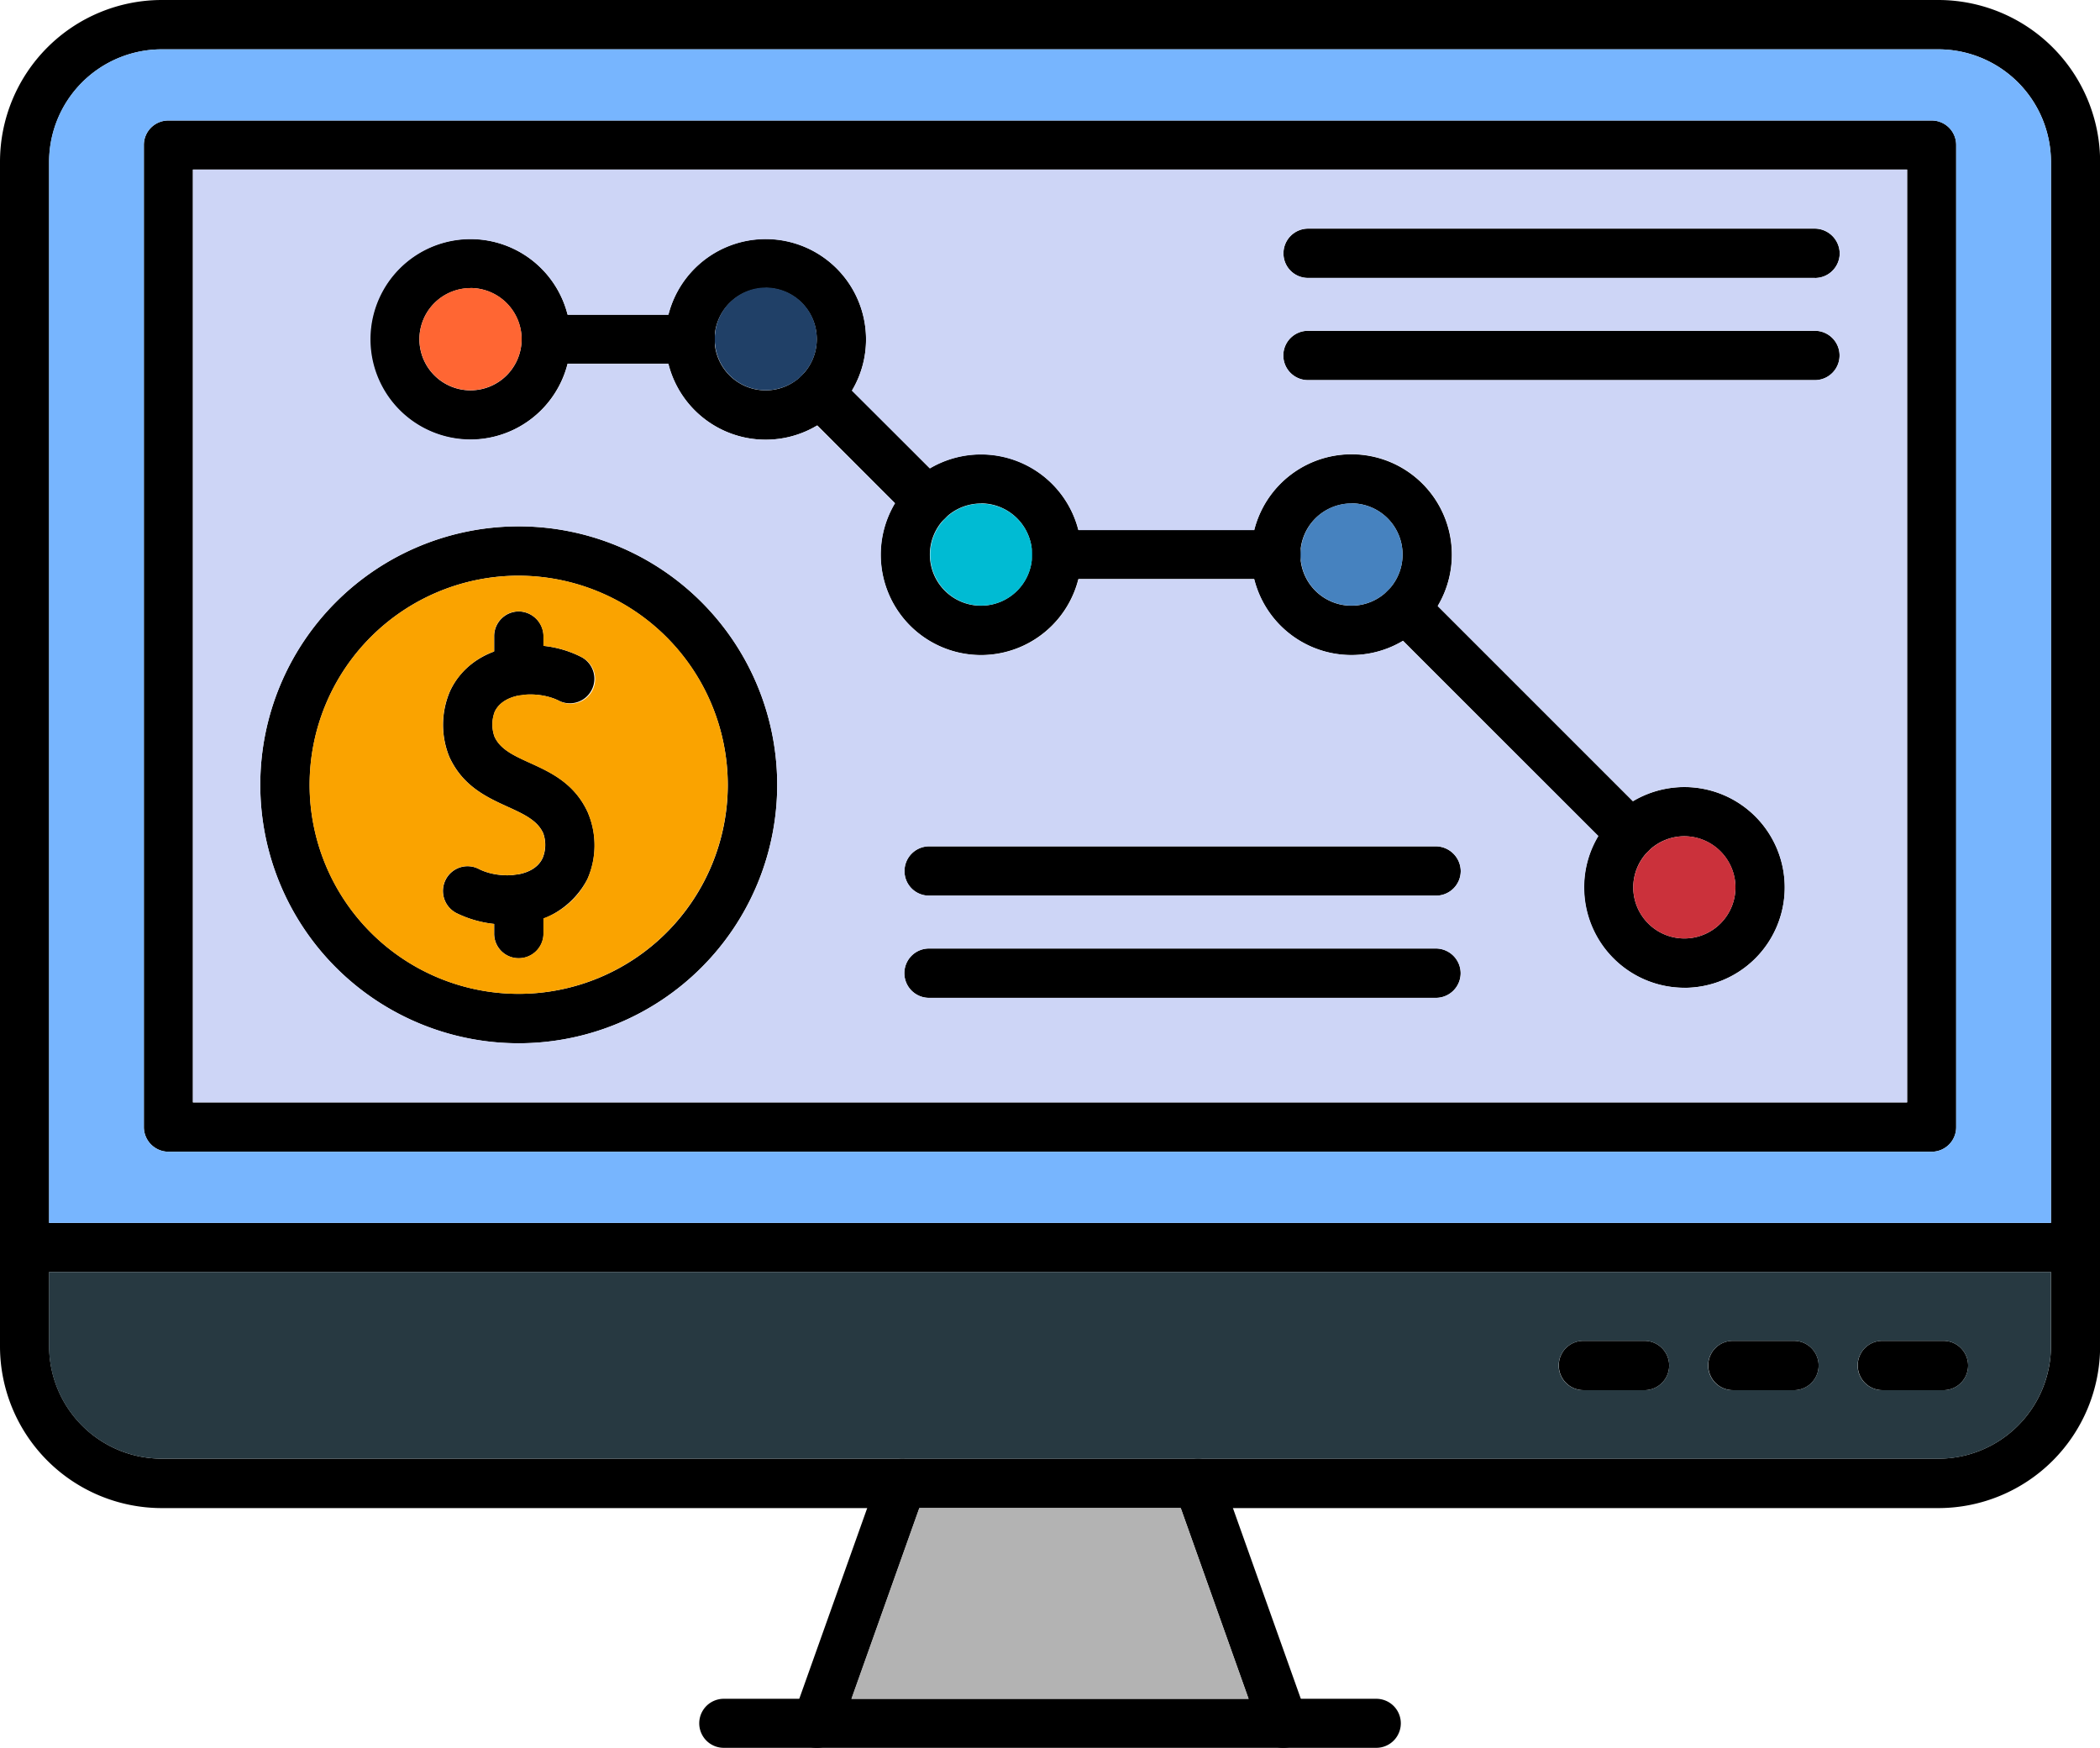 <svg xmlns="http://www.w3.org/2000/svg" width="75.332" height="62.7" viewBox="0 0 75.332 62.7"><g transform="translate(-1 -597)"><path d="M70.536,651.1H6.8A5.807,5.807,0,0,1,1,645.289V602.807A5.807,5.807,0,0,1,6.8,597H70.536a5.807,5.807,0,0,1,5.8,5.807v42.482A5.807,5.807,0,0,1,70.536,651.1ZM6.8,598.77a4.043,4.043,0,0,0-4.037,4.037v42.482A4.043,4.043,0,0,0,6.8,649.327H70.536a4.043,4.043,0,0,0,4.037-4.037V602.807a4.043,4.043,0,0,0-4.037-4.037Z" fill-rule="evenodd"/><path d="M552.131,1041.993H488.88a.886.886,0,0,1-.88-.89V1005.88a.877.877,0,0,1,.88-.88h63.252a.877.877,0,0,1,.88.88V1041.1A.88.88,0,0,1,552.131,1041.993Zm-62.372-1.77h61.493v-33.464H489.759Z" transform="translate(-481.839 -403.677)" fill-rule="evenodd"/><path d="M75.452,4738.759H1.88a.879.879,0,1,1,0-1.759H75.452a.879.879,0,1,1,0,1.759Z" transform="translate(0 -4096.129)" fill-rule="evenodd"/><path d="M5281.073,5137.77h-2.194a.886.886,0,0,1-.879-.89.877.877,0,0,1,.879-.879h2.194a.885.885,0,1,1,0,1.77Z" transform="translate(-5221.081 -4490.901)" fill-rule="evenodd"/><path d="M5787.073,5137.77h-2.194a.886.886,0,0,1-.879-.89.877.877,0,0,1,.879-.879h2.194a.885.885,0,1,1,0,1.77Z" transform="translate(-5721.719 -4490.901)" fill-rule="evenodd"/><path d="M6293.073,5137.77h-2.194a.886.886,0,0,1-.879-.89.877.877,0,0,1,.879-.879h2.194a.885.885,0,1,1,0,1.77Z" transform="translate(-6222.357 -4490.901)" fill-rule="evenodd"/><path d="M2699.92,5545.676a.879.879,0,0,1-.837-.583l-3.062-8.615a.887.887,0,0,1,.541-1.124.878.878,0,0,1,1.123.541l3.062,8.6A.887.887,0,0,1,2699.92,5545.676Zm-16.753,0a.887.887,0,0,1-.826-1.176l3.063-8.6a.878.878,0,0,1,1.123-.541.887.887,0,0,1,.541,1.124l-3.062,8.615A.879.879,0,0,1,2683.167,5545.676Z" transform="translate(-2652.877 -4885.975)" fill-rule="evenodd"/><path d="M2392.288,6349.759h-23.408a.879.879,0,1,1,0-1.759h23.408a.879.879,0,1,1,0,1.759Z" transform="translate(-2341.917 -5690.059)" fill-rule="evenodd"/><path d="M891.272,2397.544a9.272,9.272,0,1,1,9.272-9.272A9.282,9.282,0,0,1,891.272,2397.544Zm0-16.775a7.5,7.5,0,1,0,7.5,7.5A7.516,7.516,0,0,0,891.272,2380.77Z" transform="translate(-871.664 -1763.117)" fill-rule="evenodd"/><path d="M1503.057,2791.239a4.061,4.061,0,0,1-1.812-.413.892.892,0,0,1-.382-1.2.88.88,0,0,1,1.187-.382c.678.35,1.95.35,2.289-.392a1.231,1.231,0,0,0,.021-.89c-.477-1.07-2.522-.88-3.37-2.745a3.048,3.048,0,0,1,.032-2.363c.795-1.706,3.115-2.024,4.694-1.219a.881.881,0,1,1-.805,1.568c-.678-.339-1.939-.339-2.289.4a1.286,1.286,0,0,0-.011.89c.477,1.07,2.522.869,3.359,2.745a3,3,0,0,1-.021,2.363A3.057,3.057,0,0,1,1503.057,2791.239Z" transform="translate(-1483.873 -2161.071)" fill-rule="evenodd"/><path d="M1674.88,2679.44a.877.877,0,0,1-.88-.879v-1.24a.878.878,0,0,1,.88-.88.887.887,0,0,1,.89.88v1.24A.886.886,0,0,1,1674.88,2679.44Zm0-9.431a.886.886,0,0,1-.88-.89v-1.229a.886.886,0,0,1,.88-.89.9.9,0,0,1,.89.89v1.229A.9.9,0,0,1,1674.88,2670.009Z" transform="translate(-1655.272 -2048.065)" fill-rule="evenodd"/><path d="M1806.791,1681.509a.891.891,0,0,1-.625-.254l-8.1-8.106a.88.88,0,0,1,1.24-1.25l8.106,8.106A.884.884,0,0,1,1806.791,1681.509Zm-12.737-10.024H1786.2a.88.88,0,1,1,0-1.759h7.852a.88.88,0,1,1,0,1.759Zm-12.494-1.918a.91.91,0,0,1-.625-.254l-3.878-3.889a.876.876,0,0,1,0-1.25.9.9,0,0,1,1.25,0l3.878,3.889A.881.881,0,0,1,1781.56,1669.566Zm-8.52-5.807h-5.161a.88.88,0,0,1,0-1.759h5.161a.88.88,0,1,1,0,1.759Z" transform="translate(-1747.286 -1053.714)" fill-rule="evenodd"/><path d="M1257.6,1413.2a3.6,3.6,0,1,1,3.592-3.6A3.613,3.613,0,0,1,1257.6,1413.2Zm0-5.436a1.833,1.833,0,1,0,1.833,1.833A1.841,1.841,0,0,0,1257.6,1407.759Z" transform="translate(-1239.722 -800.427)" fill-rule="evenodd"/><path d="M2257.592,1413.2a3.6,3.6,0,1,1,3.6-3.6A3.6,3.6,0,0,1,2257.592,1413.2Zm0-5.436a1.833,1.833,0,1,0,1.833,1.833A1.832,1.832,0,0,0,2257.592,1407.759Z" transform="translate(-2229.126 -800.427)" fill-rule="evenodd"/><path d="M2986.6,2142.2a3.6,3.6,0,1,1,3.593-3.6A3.607,3.607,0,0,1,2986.6,2142.2Zm0-5.436a1.833,1.833,0,1,0,1.823,1.833A1.834,1.834,0,0,0,2986.6,2136.759Z" transform="translate(-2950.401 -1521.702)" fill-rule="evenodd"/><path d="M4240.592,2142.2a3.6,3.6,0,1,1,3.6-3.6A3.6,3.6,0,0,1,4240.592,2142.2Zm0-5.436a1.833,1.833,0,1,0,1.833,1.833A1.832,1.832,0,0,0,4240.592,2136.759Z" transform="translate(-4191.112 -1521.702)" fill-rule="evenodd"/><path d="M5367.592,3268.206a3.6,3.6,0,1,1,3.6-3.6A3.6,3.6,0,0,1,5367.592,3268.206Zm0-5.436a1.833,1.833,0,1,0,1.833,1.833A1.841,1.841,0,0,0,5367.592,3262.77Z" transform="translate(-5306.17 -2635.771)" fill-rule="evenodd"/><path d="M4365.063,1372.77h-18.184a.877.877,0,0,1-.879-.88.886.886,0,0,1,.879-.89h18.184a.9.9,0,0,1,.89.89A.887.887,0,0,1,4365.063,1372.77Z" transform="translate(-4298.958 -765.798)" fill-rule="evenodd"/><path d="M3082.063,3809.77h-18.184a.885.885,0,0,1,0-1.77h18.184a.885.885,0,1,1,0,1.77Z" transform="translate(-3029.553 -3176.974)" fill-rule="evenodd"/><path d="M4365.063,1718.77h-18.184a.885.885,0,0,1,0-1.77h18.184a.885.885,0,1,1,0,1.77Z" transform="translate(-4298.958 -1108.132)" fill-rule="evenodd"/><path d="M3082.063,3463.77h-18.184a.877.877,0,0,1-.879-.879.886.886,0,0,1,.879-.89h18.184a.9.9,0,0,1,.89.89A.887.887,0,0,1,3082.063,3463.77Z" transform="translate(-3029.553 -2834.64)" fill-rule="evenodd"/><path d="M2894.815,5702h-9.378l-2.437,6.846h14.252Z" transform="translate(-2851.46 -5050.904)" fill="#b3b3b3" fill-rule="evenodd"/><path d="M197.635,4909.7h37.141a4.043,4.043,0,0,0,4.037-4.038V4903H167v2.66a4.043,4.043,0,0,0,4.037,4.038h26.6Zm31.96-2.459H227.4a.885.885,0,0,1,0-1.77h2.194a.885.885,0,1,1,0,1.77Zm3.168,0a.885.885,0,0,1,0-1.77h2.194a.885.885,0,1,1,0,1.77Zm-8.53,0h-2.194a.885.885,0,0,1,0-1.77h2.194a.885.885,0,1,1,0,1.77Z" transform="translate(-164.241 -4260.371)" fill="#273941" fill-rule="evenodd"/><path d="M167,806.1h71.814V768.037A4.043,4.043,0,0,0,234.777,764H171.037A4.043,4.043,0,0,0,167,768.037Zm67.533-2.554H171.281a.886.886,0,0,1-.88-.89V767.433a.877.877,0,0,1,.88-.88h63.252a.877.877,0,0,1,.88.88v35.223A.88.88,0,0,1,234.533,803.547Z" transform="translate(-164.241 -165.23)" fill="#77b5fe" fill-rule="evenodd"/><path d="M654,1204.464h61.493V1171H654Zm45.481-4.631a.893.893,0,0,1-.89.88H680.407a.885.885,0,0,1,0-1.77h18.184A.9.9,0,0,1,699.481,1199.834Zm-.89-2.787H680.407a.877.877,0,0,1-.88-.879.886.886,0,0,1,.88-.89h18.184a.9.9,0,0,1,.89.89A.886.886,0,0,1,698.591,1197.047Zm8.912,3.306a3.6,3.6,0,0,1-3.592-3.6,3.544,3.544,0,0,1,.509-1.844l-7.015-7a3.594,3.594,0,0,1-5.33-2.215h-6.305a3.6,3.6,0,1,1-6.581-2.723l-2.8-2.787a3.594,3.594,0,0,1-5.33-2.215h-3.614a3.592,3.592,0,1,1,0-1.759h3.614a3.6,3.6,0,0,1,7.089.88,3.545,3.545,0,0,1-.509,1.844l2.8,2.787a3.614,3.614,0,0,1,5.33,2.215h6.305a3.6,3.6,0,1,1,6.581,2.723l7,7a3.648,3.648,0,0,1,1.844-.509,3.6,3.6,0,1,1,0,7.206Zm4.684-21.8H694a.885.885,0,0,1,0-1.77h18.184a.885.885,0,1,1,0,1.77Zm0-3.667H694a.877.877,0,0,1-.88-.879.886.886,0,0,1,.88-.89h18.184a.9.9,0,0,1,.89.89A.886.886,0,0,1,712.187,1174.889Zm-37.226,18.184a9.272,9.272,0,1,1-9.272-9.272A9.275,9.275,0,0,1,674.96,1193.073Z" transform="translate(-646.08 -567.917)" fill="#cdd5f6" fill-rule="evenodd"/><path d="M5530,3429.833a1.833,1.833,0,1,0,1.833-1.833A1.84,1.84,0,0,0,5530,3429.833Z" transform="translate(-5470.411 -2801.001)" fill="#cb313b" fill-rule="evenodd"/><path d="M4405.822,2304.667a1.814,1.814,0,0,0,1.272-.509l.032-.032.021-.021a1.814,1.814,0,0,0,.508-1.271,1.828,1.828,0,1,0-3.656-.011v.021A1.822,1.822,0,0,0,4405.822,2304.667Z" transform="translate(-4356.343 -1685.943)" fill="#4682bf" fill-rule="evenodd"/><path d="M3151.833,2304.667a1.823,1.823,0,0,0,1.823-1.791v-.085a1.828,1.828,0,1,0-1.823,1.876Z" transform="translate(-3115.631 -1685.943)" fill="#00bbd3" fill-rule="evenodd"/><path d="M2424.136,1575.115a1.8,1.8,0,0,0,.519-1.282,1.828,1.828,0,0,0-3.656-.042v.085a1.823,1.823,0,0,0,1.823,1.791,1.872,1.872,0,0,0,1.292-.519c0-.011,0-.011.011-.021Z" transform="translate(-2394.356 -964.668)" fill="#204067" fill-rule="evenodd"/><path d="M1422.833,1575.667a1.839,1.839,0,0,0,1.833-1.823v-.021a1.833,1.833,0,1,0-1.833,1.844Z" transform="translate(-1404.953 -964.668)" fill="#f63" fill-rule="evenodd"/><path d="M1064,2553.5a7.5,7.5,0,1,0-7.5,7.5A7.509,7.509,0,0,0,1064,2553.5Zm-5.012,1.017a3,3,0,0,1-.021,2.363,2.785,2.785,0,0,1-1.579,1.409v.551a.886.886,0,0,1-.89.879.877.877,0,0,1-.88-.879v-.35a3.936,3.936,0,0,1-1.356-.392.892.892,0,0,1-.382-1.2.88.88,0,0,1,1.187-.381c.678.35,1.95.35,2.289-.392a1.231,1.231,0,0,0,.021-.89c-.477-1.07-2.522-.879-3.37-2.745a3.047,3.047,0,0,1,.032-2.363,2.785,2.785,0,0,1,1.579-1.409v-.551a.886.886,0,0,1,.88-.89.9.9,0,0,1,.89.89v.35a3.724,3.724,0,0,1,1.346.392.882.882,0,1,1-.805,1.568c-.678-.339-1.939-.339-2.289.4a1.287,1.287,0,0,0-.01.89C1056.11,2552.845,1058.156,2552.644,1058.993,2554.52Z" transform="translate(-1036.895 -1928.347)" fill="#faa300" fill-rule="evenodd"/></g></svg>